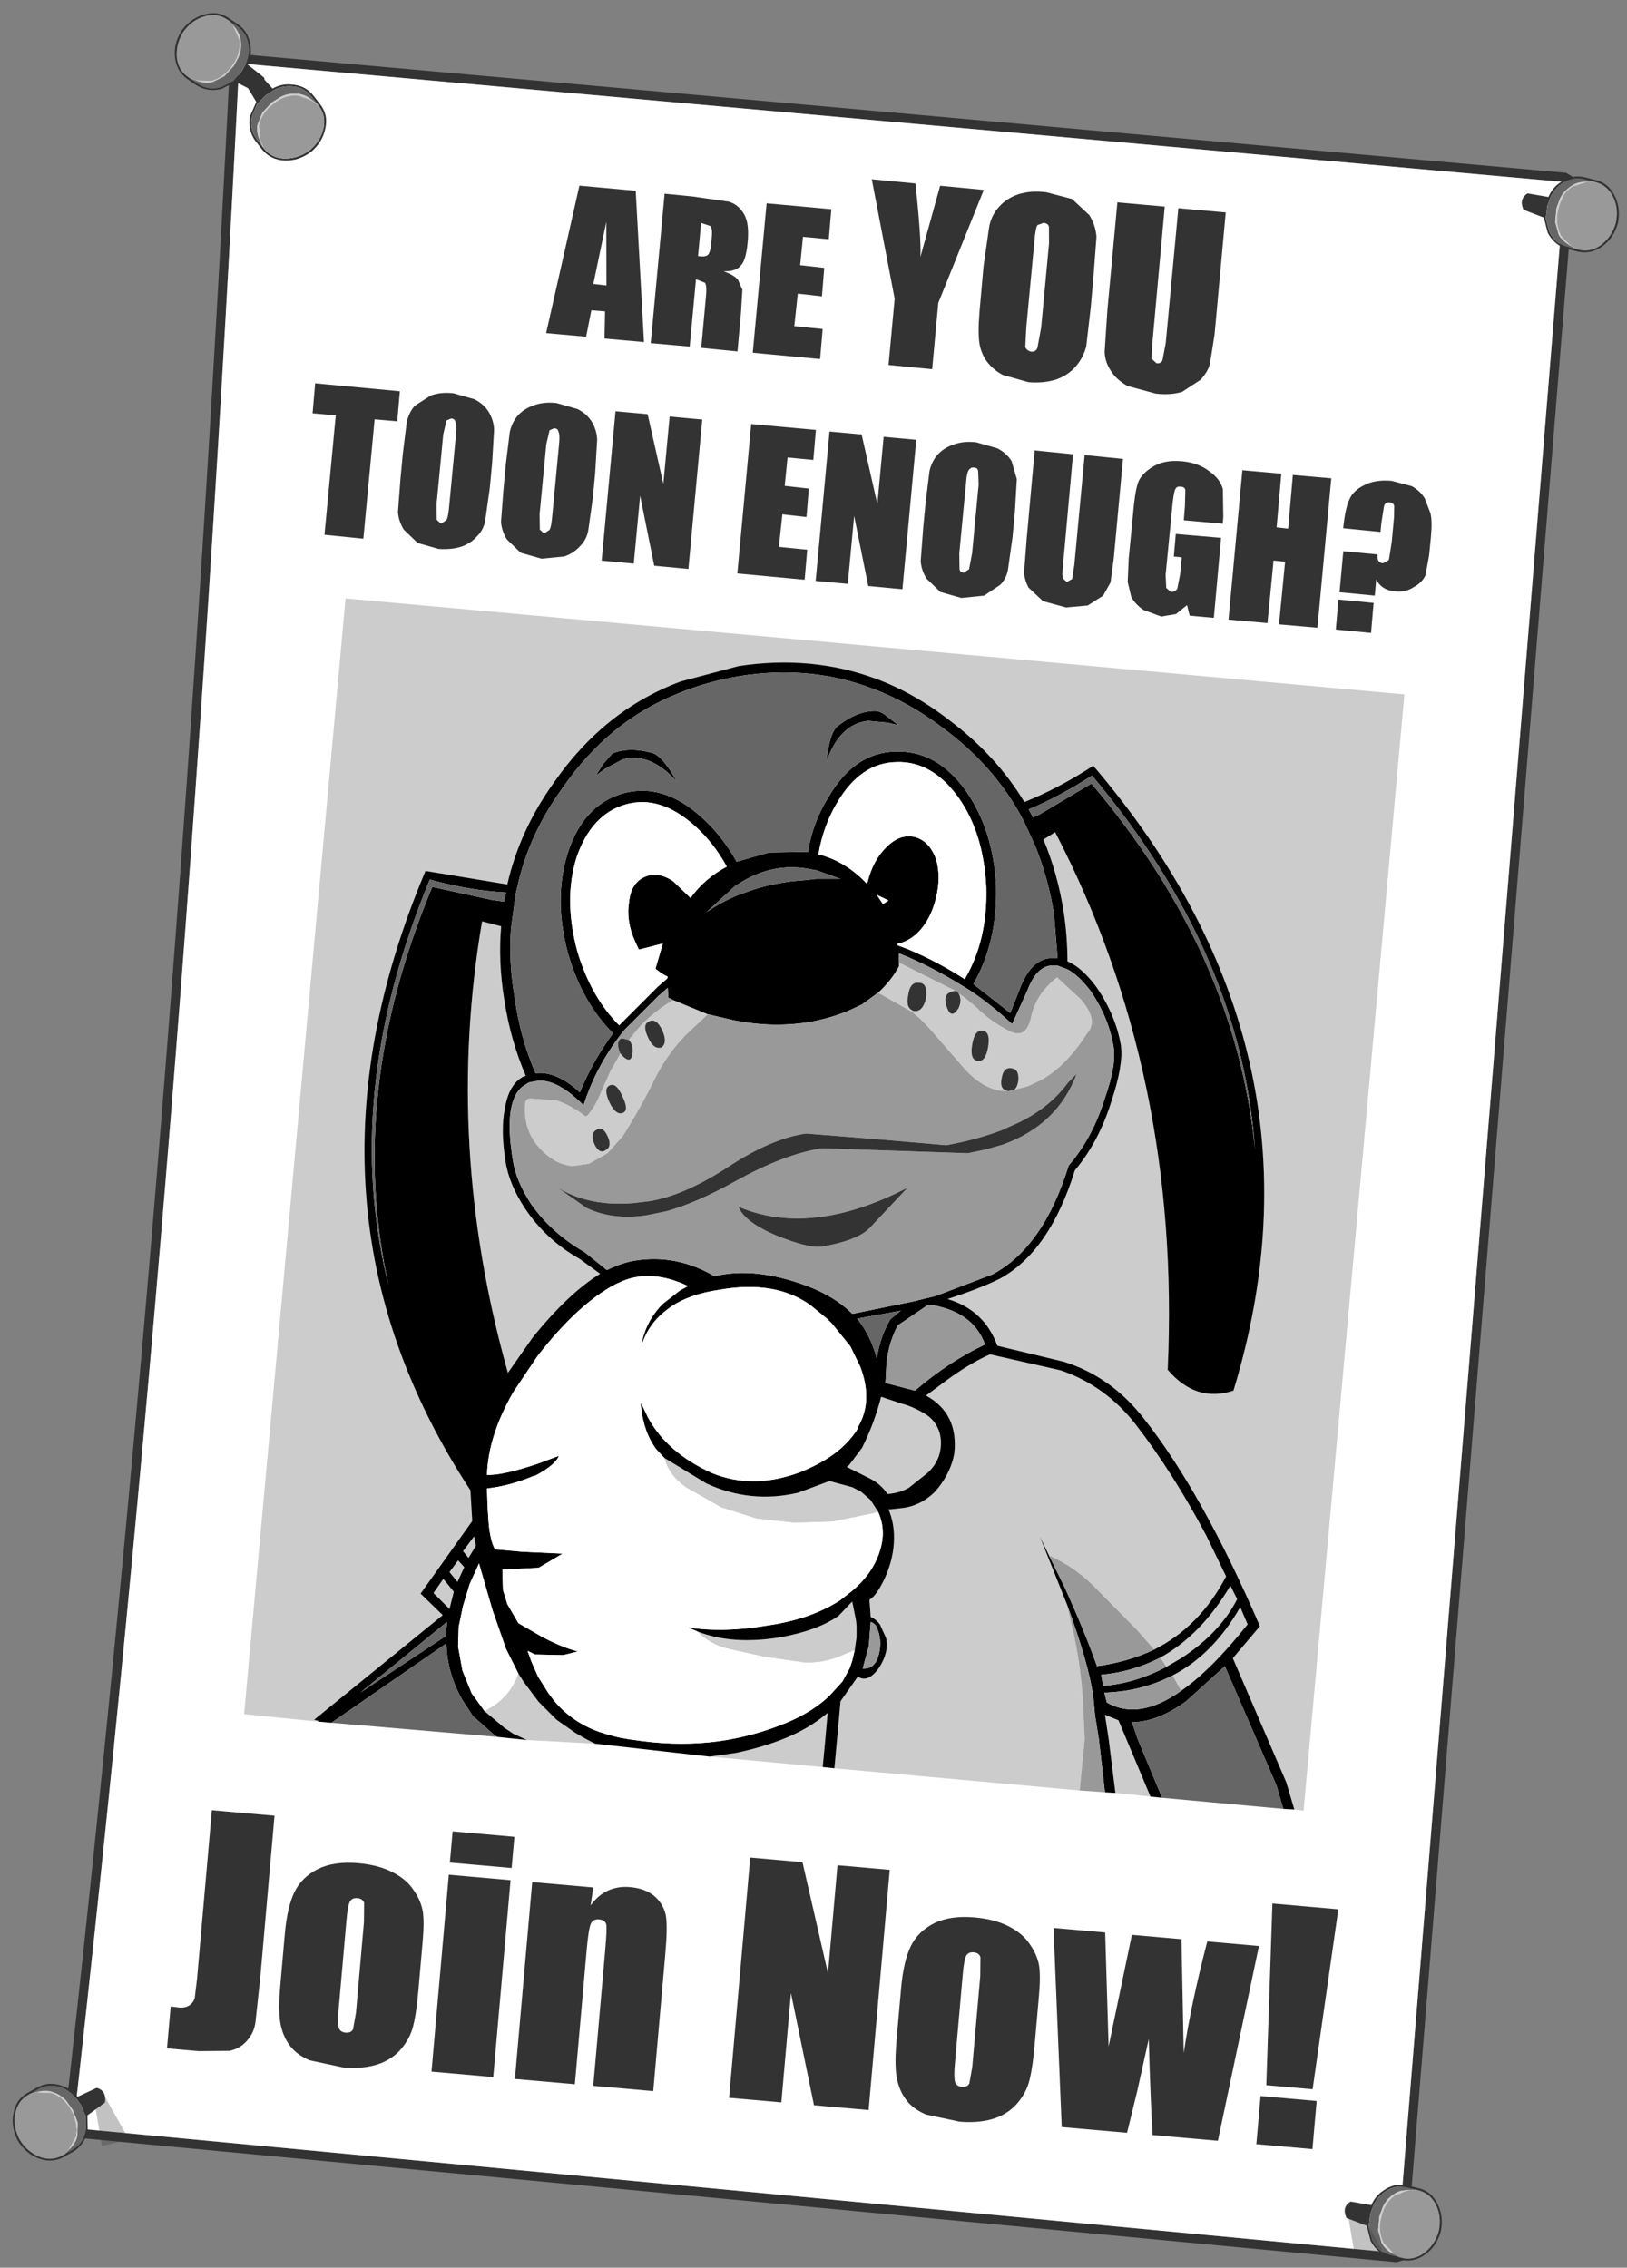<?xml version="1.0" encoding="UTF-8" standalone="no"?>
<svg xmlns:xlink="http://www.w3.org/1999/xlink" height="184.35px" width="132.3px" xmlns="http://www.w3.org/2000/svg">
  <rect width="100%" height="100%" fill="#808080" stroke="none"/>
  <g transform="matrix(1.0, 0.0, 0.0, 1.0, 111.25, 96.15)">
    <use height="179.5" transform="matrix(1.0, 0.0, 0.0, 1.0, -106.05, -91.75)" width="122.8" xlink:href="#sprite0"/>
    <use height="23.3" transform="matrix(0.853, 0.075, -0.075, 0.853, -95.953, 50.791)" width="128.35" xlink:href="#sprite1"/>
    <use height="43.45" transform="matrix(0.847, 0.133, -0.133, 0.847, -81.711, -89.892)" width="106.95" xlink:href="#sprite2"/>
    <use height="98.55" transform="matrix(1.0, 0.0, 0.0, 1.0, -91.4, -47.5)" width="94.35" xlink:href="#shape2"/>
    <use height="7.0" transform="matrix(0.831, 0.208, -0.208, 0.831, 13.262, -82.826)" width="9.35" xlink:href="#sprite3"/>
    <use height="7.0" transform="matrix(0.526, 0.674, -0.674, 0.526, -88.537, -91.927)" width="9.35" xlink:href="#sprite3"/>
    <use height="7.0" transform="matrix(-0.709, -0.48, -0.48, 0.709, -88.175, -91.651)" width="9.35" xlink:href="#sprite3"/>
    <use height="4.95" transform="matrix(0.649, -0.557, 0.557, 0.649, -105.047, 75.878)" width="3.3" xlink:href="#sprite4"/>
    <use height="7.0" transform="matrix(-0.746, 0.418, 0.418, 0.746, -104.296, 71.345)" width="9.35" xlink:href="#sprite3"/>
    <use height="7.0" transform="matrix(0.831, 0.208, -0.208, 0.831, -1.138, 80.424)" width="9.35" xlink:href="#sprite3"/>
    <use height="4.95" transform="matrix(0.649, -0.557, 0.557, 0.649, -3.147, 84.878)" width="3.3" xlink:href="#sprite4"/>
  </g>
  <defs>
    <g id="sprite0" transform="matrix(1.0, 0.0, 0.0, 1.0, 61.4, 89.75)">
      <use height="179.5" transform="matrix(1.0, 0.0, 0.0, 1.0, -61.4, -89.75)" width="122.8" xlink:href="#shape0"/>
    </g>
    <g id="shape0" transform="matrix(1.0, 0.0, 0.0, 1.0, 61.4, 89.75)">
      <path d="M61.25 -79.8 L61.4 -79.3 47.75 89.05 47.5 89.6 46.95 89.75 -60.7 79.6 -61.05 79.45 -61.3 79.15 -61.4 78.8 Q-52.25 -2.0 -47.9 -89.0 L-47.75 -89.4 -47.45 -89.65 -47.05 -89.75 60.75 -80.1 61.25 -79.8 M60.65 -79.35 L-47.15 -89.0 Q-51.5 -1.95 -60.65 78.85 L47.0 89.0 60.65 -79.35" fill="#333333" fill-rule="evenodd" stroke="none"/>
      <path d="M60.65 -79.35 L47.0 89.0 -60.65 78.85 Q-51.5 -1.95 -47.15 -89.0 L60.65 -79.35" fill="#ffffff" fill-rule="evenodd" stroke="none"/>
    </g>
    <g id="sprite1" transform="matrix(1.0, 0.0, 0.0, 1.0, 55.45, 6.9)">
      <use height="23.3" transform="matrix(1.0, 0.0, 0.0, 1.0, -55.45, -6.9)" width="128.35" xlink:href="#text0"/>
    </g>
    <g id="text0" transform="matrix(1.0, 0.0, 0.0, 1.0, -0.25, -6.3)">
      <g transform="matrix(1.0, 0.0, 0.0, 1.0, 0.0, 0.0)">
        <use fill="#333333" height="23.3" transform="matrix(0.566, 0.0, 0.0, 0.566, 0.0, 29.25)" width="128.35" xlink:href="#font_Impact_J0"/>
        <use fill="#333333" height="23.3" transform="matrix(0.566, 0.0, 0.0, 0.566, 9.6, 29.25)" width="128.35" xlink:href="#font_Impact_o0"/>
        <use fill="#333333" height="23.3" transform="matrix(0.566, 0.0, 0.0, 0.566, 24.45, 29.25)" width="128.35" xlink:href="#font_Impact_i0"/>
        <use fill="#333333" height="23.3" transform="matrix(0.566, 0.0, 0.0, 0.566, 32.4, 29.25)" width="128.35" xlink:href="#font_Impact_n0"/>
        <use fill="#333333" height="23.3" transform="matrix(0.566, 0.0, 0.0, 0.566, 52.65, 29.25)" width="128.35" xlink:href="#font_Impact_N0"/>
        <use fill="#333333" height="23.3" transform="matrix(0.566, 0.0, 0.0, 0.566, 68.35, 29.25)" width="128.35" xlink:href="#font_Impact_o0"/>
        <use fill="#333333" height="23.3" transform="matrix(0.566, 0.0, 0.0, 0.566, 83.2, 29.25)" width="128.35" xlink:href="#font_Impact_w0"/>
        <use fill="#333333" height="23.3" transform="matrix(0.566, 0.0, 0.0, 0.566, 102.6, 29.25)" width="128.35" xlink:href="#font_Impact__1"/>
      </g>
    </g>
    <g id="font_Impact_J0">
      <path d="M15.0 -40.45 L15.0 -13.4 14.85 -5.6 Q14.75 -3.85 13.7 -2.45 12.7 -1.05 10.95 -0.5 L5.75 0.0 0.45 0.0 0.45 -7.05 1.85 -7.0 Q2.95 -7.0 3.6 -7.55 4.25 -8.1 4.35 -8.9 L4.45 -12.0 4.45 -40.45 15.0 -40.45" fill-rule="evenodd" stroke="none"/>
    </g>
    <g id="font_Impact_o0">
      <path d="M24.2 -26.75 Q24.65 -25.05 24.65 -21.5 L24.65 -13.4 Q24.65 -8.9 24.2 -6.8 23.75 -4.75 22.3 -2.9 20.8 -1.1 18.5 -0.25 16.2 0.6 13.2 0.6 L7.5 -0.1 Q5.2 -0.85 3.9 -2.35 2.6 -3.85 2.05 -5.95 1.5 -8.05 1.5 -12.3 L1.5 -20.8 Q1.5 -25.4 2.5 -28.0 3.5 -30.6 6.1 -32.2 8.7 -33.75 12.75 -33.75 16.15 -33.75 18.6 -32.75 21.05 -31.75 22.35 -30.1 23.7 -28.5 24.2 -26.75 M11.9 -27.2 Q11.6 -26.55 11.6 -24.0 L11.6 -9.05 Q11.6 -6.7 11.9 -5.95 12.2 -5.25 13.1 -5.25 14.0 -5.25 14.3 -5.9 L14.55 -8.7 14.55 -24.0 14.3 -27.2 Q14.0 -27.9 13.1 -27.9 12.2 -27.9 11.9 -27.2" fill-rule="evenodd" stroke="none"/>
    </g>
    <g id="font_Impact_i0">
      <path d="M12.2 -33.15 L12.2 0.0 1.8 0.0 1.8 -33.15 12.2 -33.15 M12.2 -40.45 L12.2 -35.2 1.8 -35.2 1.8 -40.45 12.2 -40.45" fill-rule="evenodd" stroke="none"/>
    </g>
    <g id="font_Impact_n0">
      <path d="M24.65 -29.45 Q25.1 -27.6 25.1 -23.25 L25.1 0.0 15.0 0.0 15.0 -22.95 Q15.0 -26.4 14.8 -27.15 14.55 -27.9 13.55 -27.9 12.45 -27.9 12.2 -27.0 11.9 -26.15 11.9 -22.4 L11.9 0.0 1.8 0.0 1.8 -33.15 12.1 -33.15 11.9 -30.1 Q13.0 -31.95 14.6 -32.85 16.2 -33.75 18.25 -33.75 20.85 -33.75 22.5 -32.55 24.15 -31.3 24.65 -29.45" fill-rule="evenodd" stroke="none"/>
    </g>
    <g id="font_Impact_N0">
      <path d="M25.6 -40.45 L25.6 0.0 16.4 0.0 10.9 -18.4 10.9 0.0 2.1 0.0 2.1 -40.45 10.9 -40.45 16.8 -22.25 16.8 -40.45 25.6 -40.45" fill-rule="evenodd" stroke="none"/>
    </g>
    <g id="font_Impact_w0">
      <path d="M34.45 -33.15 L30.45 0.0 19.45 0.0 Q18.55 -6.05 17.4 -16.0 L16.25 -7.2 15.15 0.0 4.15 0.0 -0.15 -33.15 8.55 -33.15 10.8 -14.15 13.05 -33.15 21.4 -33.15 23.45 -14.15 Q23.95 -22.5 25.75 -33.15 L34.45 -33.15" fill-rule="evenodd" stroke="none"/>
    </g>
    <g id="font_Impact__1">
      <path d="M12.1 -8.1 L12.1 0.0 2.65 0.0 2.65 -8.1 12.1 -8.1 M12.9 -40.45 L11.25 -10.0 3.45 -10.0 1.8 -40.45 12.9 -40.45" fill-rule="evenodd" stroke="none"/>
    </g>
    <g id="sprite2" transform="matrix(1.0, 0.0, 0.0, 1.0, 53.45, 21.7)">
      <use height="43.45" transform="matrix(1.0, 0.0, 0.0, 1.0, -53.45, -21.7)" width="106.95" xlink:href="#shape1"/>
    </g>
    <g id="shape1" transform="matrix(1.0, 0.0, 0.0, 1.0, 53.45, 21.7)">
      <path d="M14.75 -20.7 L16.6 -19.45 Q17.35 -18.6 17.6 -17.5 L17.9 -13.75 18.1 -10.8 18.25 -7.1 Q18.15 -6.0 17.55 -5.05 16.95 -4.1 15.9 -3.55 14.8 -3.0 13.35 -2.9 L10.85 -3.2 Q9.7 -3.6 8.95 -4.45 8.25 -5.3 8.05 -6.4 7.8 -7.45 7.65 -10.15 L7.45 -13.1 7.4 -16.8 Q7.4 -17.9 8.0 -18.85 8.6 -19.8 9.65 -20.35 10.75 -20.9 12.25 -20.95 L14.75 -20.7 M11.85 -16.15 L12.35 -8.05 12.55 -6.15 Q12.75 -5.8 13.2 -5.8 13.65 -5.85 13.7 -6.3 L13.75 -8.2 13.25 -16.2 13.0 -17.75 Q12.9 -18.05 12.45 -18.05 L11.9 -17.75 Q11.75 -17.5 11.85 -16.15 M6.35 -20.25 L3.75 -9.0 4.15 -2.7 0.0 -2.45 -0.4 -8.75 -4.3 -19.6 -0.15 -19.85 Q1.2 -14.85 1.4 -13.05 L2.2 -20.0 6.35 -20.25 M19.7 -10.8 L19.05 -21.05 23.55 -21.35 24.4 -8.35 24.55 -6.9 25.1 -6.55 Q25.55 -6.6 25.6 -6.95 L25.65 -8.6 24.85 -21.4 29.35 -21.7 30.1 -10.1 30.1 -7.35 Q30.05 -6.55 29.45 -5.65 L27.9 -4.25 Q26.85 -3.75 25.45 -3.7 L22.7 -4.0 Q21.5 -4.45 20.85 -5.25 20.2 -6.0 20.05 -6.9 L19.7 -10.8 M53.35 5.7 L53.45 7.45 53.4 9.35 Q53.2 10.1 52.45 10.65 51.8 11.25 50.8 11.3 49.5 11.4 48.85 10.45 L48.95 12.0 45.6 12.2 45.35 8.3 48.6 8.1 Q48.65 8.9 49.25 8.85 L49.75 8.45 49.75 6.7 49.6 4.35 49.45 3.3 Q49.3 3.0 48.95 3.05 48.55 3.05 48.5 3.5 L48.5 5.1 48.55 5.95 45.0 6.15 Q44.9 4.25 45.15 3.4 45.35 2.5 46.35 1.8 47.3 1.1 48.85 1.0 L50.8 1.2 Q51.65 1.5 52.2 2.15 L52.95 3.45 Q53.25 4.15 53.35 5.7 M45.8 15.75 L45.6 12.9 48.95 12.7 49.15 15.55 45.8 15.75 M44.05 15.85 L40.4 16.1 40.05 10.15 38.95 10.2 39.3 16.15 35.6 16.4 34.7 2.2 38.4 1.95 38.75 7.05 39.85 7.0 39.5 1.9 43.15 1.65 44.05 15.85 M33.6 6.85 L33.65 7.5 29.95 7.75 29.85 6.45 29.65 4.9 Q29.55 4.6 29.15 4.65 28.8 4.65 28.7 4.95 28.6 5.25 28.65 6.35 L29.05 13.15 29.3 14.35 29.8 14.65 Q30.2 14.6 30.35 14.25 L30.4 12.9 30.3 11.25 29.55 11.3 29.4 9.15 33.7 8.85 34.2 16.45 31.9 16.6 31.5 15.65 30.6 16.65 29.25 17.1 27.5 16.75 Q26.65 16.35 26.15 15.7 L25.6 14.35 25.35 12.15 25.1 7.9 Q24.95 5.9 25.1 4.95 25.25 4.05 26.25 3.2 27.25 2.35 28.9 2.25 30.5 2.15 31.65 2.8 32.75 3.35 33.15 4.25 L33.6 6.85 M22.2 17.15 L20.2 17.65 17.95 17.4 16.4 16.35 Q15.9 15.7 15.75 14.95 L15.5 11.8 14.95 3.4 18.6 3.2 19.3 13.85 Q19.35 14.8 19.5 15.0 L19.9 15.25 20.35 14.9 20.35 13.55 19.7 3.1 23.35 2.9 23.95 12.4 24.0 14.65 23.5 16.0 22.2 17.15 M14.15 11.85 L14.2 14.9 Q14.2 15.8 13.7 16.5 L12.35 17.75 10.25 18.3 8.2 18.05 6.7 17.0 Q6.1 16.3 5.9 15.45 L5.65 12.35 5.5 9.95 5.4 6.9 Q5.45 6.0 5.9 5.25 6.4 4.5 7.25 4.05 8.15 3.55 9.35 3.5 L11.4 3.75 Q12.35 4.05 12.95 4.75 L13.7 6.35 14.0 9.45 14.15 11.85 M9.1 6.15 Q8.9 6.4 9.0 7.5 L9.4 14.15 9.65 15.6 Q9.7 15.9 10.1 15.9 L10.55 15.5 10.6 13.95 10.2 7.4 9.95 6.15 Q9.85 5.85 9.5 5.9 9.25 5.9 9.1 6.15 M3.7 4.15 L4.6 18.35 1.35 18.55 -1.0 12.2 -0.6 18.65 -3.65 18.85 -4.55 4.65 -1.5 4.45 1.0 10.75 0.6 4.35 3.7 4.15 M-20.9 -15.35 L-17.35 -15.4 Q-16.4 -15.25 -15.75 -14.45 -15.1 -13.65 -15.0 -11.8 -14.9 -10.15 -15.3 -9.6 -15.65 -8.95 -16.85 -8.8 -15.75 -8.6 -15.35 -8.2 L-14.8 -7.35 -14.6 -5.25 -14.35 -1.5 -17.8 -1.3 -18.1 -6.0 Q-18.15 -7.15 -18.4 -7.45 L-19.3 -7.65 -18.9 -1.25 -22.6 -1.0 -23.5 -15.2 -20.9 -15.35 M-28.65 -3.2 L-28.75 -0.65 -32.55 -0.4 -31.6 -14.7 -26.25 -15.05 -23.25 -1.0 -27.0 -0.75 -27.35 -3.3 -28.65 -3.2 M-28.55 -11.7 L-28.85 -5.7 -27.6 -5.75 -28.55 -11.7 M-7.45 -13.35 L-9.9 -13.2 -9.75 -10.5 -7.45 -10.6 -7.25 -7.9 -9.55 -7.8 -9.4 -4.7 -6.7 -4.85 -6.5 -2.0 -12.9 -1.6 -13.8 -15.8 -7.65 -16.2 -7.45 -13.35 M-19.65 -13.0 L-19.45 -9.85 Q-18.85 -9.85 -18.6 -10.05 -18.35 -10.25 -18.4 -11.2 L-18.45 -11.95 Q-18.5 -12.65 -18.75 -12.85 L-19.65 -13.0 M-5.65 10.3 L-5.45 13.0 -7.75 13.1 -7.6 16.2 -4.9 16.05 -4.7 18.9 -11.1 19.3 -12.0 5.1 -5.85 4.7 -5.65 7.55 -8.1 7.7 -7.95 10.4 -5.65 10.3 M-16.65 5.4 L-15.75 19.6 -19.0 19.8 -21.35 13.45 -20.95 19.9 -24.0 20.1 -24.9 5.9 -21.85 5.7 -19.35 12.0 -19.75 5.6 -16.65 5.4 M-25.9 11.95 L-25.75 14.35 -25.7 17.4 Q-25.7 18.3 -26.2 19.0 -26.7 19.8 -27.55 20.25 L-29.65 20.8 -31.7 20.55 -33.2 19.5 Q-33.8 18.8 -34.0 17.95 L-34.25 14.85 -34.4 12.45 -34.5 9.4 Q-34.45 8.5 -34.0 7.75 -33.5 7.0 -32.65 6.55 -31.75 6.05 -30.55 6.0 L-28.5 6.25 Q-27.55 6.55 -26.95 7.25 -26.35 8.0 -26.2 8.85 L-25.9 11.95 M-29.95 8.65 Q-30.05 8.35 -30.4 8.4 L-30.8 8.65 -30.9 10.0 -30.5 16.65 -30.25 18.1 -29.8 18.4 -29.35 18.0 Q-29.2 17.7 -29.3 16.45 L-29.7 9.9 Q-29.75 8.9 -29.95 8.65 M-40.2 9.0 L-40.6 9.25 -40.7 10.6 -40.3 17.25 -40.05 18.7 -39.6 19.0 -39.15 18.6 Q-39.0 18.3 -39.1 17.05 L-39.5 10.5 Q-39.55 9.5 -39.75 9.25 -39.85 8.95 -40.2 9.0 M-36.75 7.85 Q-36.15 8.6 -36.0 9.45 L-35.7 12.55 -35.55 14.95 -35.5 18.0 Q-35.5 18.9 -36.0 19.6 -36.5 20.4 -37.35 20.85 -38.25 21.3 -39.45 21.4 L-41.5 21.15 -43.0 20.1 Q-43.6 19.4 -43.8 18.55 L-44.05 15.45 -44.2 13.05 -44.3 10.0 Q-44.25 9.1 -43.8 8.35 L-42.45 7.15 Q-41.55 6.65 -40.35 6.6 L-38.3 6.85 Q-37.35 7.15 -36.75 7.85 M-47.35 10.2 L-46.65 21.55 -50.35 21.75 -51.05 10.4 -53.25 10.55 -53.45 7.7 -45.4 7.2 -45.2 10.05 -47.35 10.2" fill="#333333" fill-rule="evenodd" stroke="none"/>
    </g>
    <g id="shape2" transform="matrix(1.0, 0.0, 0.0, 1.0, 91.4, 47.5)">
      <path d="M-6.0 50.95 L-6.65 48.75 -11.0 38.65 -8.8 36.05 Q-13.5 25.15 -18.25 19.15 -20.9 15.75 -24.75 14.55 L-30.15 13.25 Q-31.2 10.35 -34.2 9.45 -31.55 8.6 -29.95 7.8 -25.9 5.6 -23.85 -1.0 -21.85 -3.4 -20.85 -6.7 -19.9 -9.55 -20.1 -11.15 -20.5 -13.55 -22.05 -15.85 -23.25 -17.5 -24.45 -18.0 -24.45 -20.0 -24.75 -22.0 -25.25 -25.15 -26.4 -27.9 L-25.45 -28.5 Q-15.2 -8.75 -16.3 15.2 -14.0 17.9 -10.95 16.9 -2.55 -10.7 -22.35 -33.9 -25.2 -32.05 -27.95 -30.95 -30.25 -34.75 -34.05 -37.6 -36.95 -39.85 -40.1 -41.0 -45.3 -42.9 -51.2 -42.0 L-55.9 -40.75 Q-62.1 -38.45 -66.2 -32.55 -69.0 -28.65 -70.0 -24.25 L-76.65 -25.35 Q-88.15 1.9 -73.0 25.0 L-72.85 27.5 -77.05 33.4 -75.25 35.15 -85.7 43.65 -85.35 43.75 -85.4 43.8 -91.4 43.2 -83.15 -47.5 2.95 -39.7 -5.25 51.05 -6.0 50.95 M-68.4 45.3 L-69.5 44.8 -70.25 44.3 -71.85 42.95 -71.1 42.5 Q-69.7 41.55 -69.1 39.9 L-68.65 40.6 -67.45 42.2 -66.0 43.65 -64.5 44.7 Q-63.85 45.1 -63.15 45.45 L-62.85 45.6 -68.4 45.3 M-53.55 46.65 L-51.4 46.35 Q-49.5 45.95 -47.9 45.35 -45.6 44.5 -43.95 43.1 L-44.15 45.35 -44.35 47.5 -53.55 46.65 M-43.4 47.6 L-42.9 42.15 -41.5 40.15 Q-40.65 40.7 -39.75 39.4 -38.95 38.15 -39.2 37.0 L-39.7 35.9 Q-40.05 35.45 -40.45 35.3 L-40.55 33.9 Q-40.0 33.6 -39.35 32.25 -38.55 30.55 -38.55 28.85 -38.55 27.6 -39.0 26.55 L-38.85 26.55 -37.95 26.45 Q-36.45 26.3 -35.25 25.15 L-34.95 24.8 Q-33.9 23.45 -33.65 22.0 -33.3 18.75 -35.95 17.3 L-34.6 16.3 Q-32.55 14.75 -30.75 13.95 L-25.0 15.25 Q-21.35 16.5 -18.9 19.65 -15.85 23.6 -13.15 28.7 L-11.55 32.0 Q-13.7 36.1 -17.4 37.95 L-18.8 36.35 -22.3 32.8 Q-23.9 31.2 -25.95 30.3 L-26.7 28.75 -24.5 34.25 -24.15 35.75 Q-23.4 38.85 -23.2 42.0 L-23.05 45.25 -23.45 49.3 -23.5 49.4 -43.4 47.6 M-20.55 49.6 L-21.1 45.2 -21.4 43.25 -20.3 43.7 -17.7 49.9 -20.55 49.6 M-53.7 -13.7 L-55.5 -12.0 Q-57.0 -10.45 -57.95 -8.55 -59.15 -6.1 -60.6 -3.8 L-61.85 -2.4 -63.35 -1.55 -64.7 -1.35 Q-65.6 -1.45 -66.3 -1.9 -68.75 -3.55 -68.55 -6.35 -68.55 -6.8 -68.15 -6.85 L-66.0 -6.7 Q-65.0 -6.35 -64.05 -5.7 L-63.8 -5.5 -63.65 -5.4 -63.5 -5.45 Q-62.85 -6.2 -62.45 -7.2 L-61.6 -9.1 -60.8 -10.5 Q-59.85 -9.4 -59.8 -10.75 -59.8 -11.25 -60.1 -11.6 L-59.95 -11.85 -59.9 -11.85 Q-58.65 -13.6 -56.5 -14.85 L-53.7 -13.7 M-38.15 -17.9 L-33.55 -15.6 Q-34.7 -15.5 -34.25 -14.25 -33.9 -13.25 -33.3 -14.2 -33.0 -14.85 -33.3 -15.4 L-32.8 -15.05 -31.95 -14.35 Q-30.7 -13.1 -29.2 -12.35 -27.8 -11.6 -27.4 -13.5 -27.0 -15.35 -25.3 -16.7 L-23.35 -14.9 Q-21.9 -13.2 -22.85 -12.15 -24.5 -9.55 -26.5 -8.4 L-27.65 -7.85 -28.8 -7.55 Q-28.55 -7.7 -28.45 -8.25 -28.35 -9.2 -28.95 -9.3 -29.65 -9.45 -29.8 -8.5 -30.0 -7.6 -29.3 -7.45 -31.3 -7.4 -33.15 -9.65 L-35.85 -12.75 -36.45 -13.35 -37.1 -13.9 -39.85 -15.45 Q-38.8 -16.4 -38.15 -17.6 L-38.15 -17.9 M-57.4 -12.4 Q-57.9 -13.45 -58.5 -13.1 -59.05 -12.85 -58.55 -11.8 -58.1 -10.8 -57.45 -11.0 -56.95 -11.4 -57.4 -12.4 M-70.5 -20.85 Q-70.75 -18.0 -70.25 -14.9 -69.75 -11.6 -68.5 -8.7 L-68.75 -8.6 Q-69.9 -7.95 -70.2 -6.0 -70.55 -4.35 -70.15 -1.75 -69.85 0.15 -68.55 2.1 -66.85 4.65 -64.1 6.2 L-62.45 7.4 Q-65.05 9.0 -67.95 12.6 L-69.95 15.45 Q-75.15 -3.05 -72.05 -21.25 L-70.5 -20.85 M-61.7 -6.55 Q-61.15 -5.4 -60.55 -5.7 -60.1 -5.95 -60.65 -7.05 -61.15 -8.2 -61.7 -7.9 -62.2 -7.65 -61.7 -6.55 M-62.9 -3.1 Q-62.5 -2.3 -62.0 -2.65 -61.45 -2.95 -61.85 -3.8 -62.25 -4.65 -62.75 -4.3 -63.3 -4.0 -62.9 -3.1 M-57.25 22.35 L-53.8 24.45 Q-50.2 26.1 -46.35 25.2 L-43.8 24.25 -41.95 24.75 -41.25 25.1 -40.45 25.8 -39.85 26.75 -40.35 26.9 -43.55 27.55 -46.65 27.65 -49.75 27.3 -52.6 26.4 -55.5 24.75 Q-56.85 23.8 -57.25 22.35 M-54.6 36.45 Q-51.75 37.6 -47.8 36.95 -44.75 36.4 -43.05 35.2 L-42.15 34.25 -41.95 34.05 -41.65 35.55 -41.6 36.0 -41.6 36.5 -41.6 36.95 -41.75 38.0 -42.6 38.35 Q-44.2 39.1 -45.9 39.0 L-49.05 38.55 -52.0 37.9 Q-53.5 37.55 -54.6 36.45 M-39.6 17.4 L-37.95 17.95 Q-37.0 18.2 -36.1 18.75 -35.2 19.25 -34.85 20.3 -34.6 21.25 -34.9 22.2 -35.2 23.05 -35.9 23.65 L-37.35 24.8 Q-38.15 25.25 -39.1 25.3 L-39.15 25.2 Q-39.7 24.45 -40.5 24.05 L-42.4 23.1 -42.2 22.95 -41.15 21.55 Q-40.15 19.55 -39.6 17.4 M-37.4 -15.25 Q-37.65 -14.15 -36.9 -13.95 -36.2 -13.9 -35.95 -15.0 -35.8 -16.2 -36.45 -16.25 -37.25 -16.4 -37.4 -15.25 M-32.2 -11.2 Q-32.4 -10.0 -31.75 -9.9 -31.1 -9.8 -30.9 -11.05 -30.7 -12.25 -31.3 -12.35 -32.0 -12.5 -32.2 -11.2 M-16.9 38.6 Q-13.55 36.75 -11.2 32.75 L-10.65 33.85 Q-12.05 36.6 -15.2 38.65 L-16.4 39.35 -16.9 38.6 M-15.9 40.05 Q-12.6 38.35 -10.4 34.5 L-9.8 35.9 Q-12.75 39.6 -15.2 41.3 L-15.9 40.05 M-74.7 34.65 L-76.0 33.35 -75.2 32.2 -74.35 33.25 -74.7 34.65 M-72.7 28.75 L-72.55 29.5 -73.15 30.5 -73.6 29.95 -72.7 28.75 M-74.0 30.7 L-73.5 31.25 -74.05 32.45 -74.7 31.65 -74.0 30.7" fill="#cccccc" fill-rule="evenodd" stroke="none"/>
      <path d="M-85.4 43.8 L-85.35 43.75 -85.7 43.65 -75.25 35.15 -77.05 33.4 -72.85 27.5 -73.0 25.0 Q-88.15 1.9 -76.65 -25.35 L-70.0 -24.25 Q-69.0 -28.65 -66.2 -32.55 -62.1 -38.45 -55.9 -40.75 L-51.2 -42.0 Q-45.3 -42.9 -40.1 -41.0 -36.95 -39.85 -34.05 -37.6 -30.25 -34.75 -27.95 -30.95 -25.2 -32.05 -22.35 -33.9 -2.55 -10.7 -10.95 16.9 -14.0 17.9 -16.3 15.2 -15.2 -8.75 -25.45 -28.5 L-26.4 -27.9 Q-25.25 -25.15 -24.75 -22.0 -24.45 -20.0 -24.45 -18.0 -23.25 -17.5 -22.05 -15.85 -20.5 -13.55 -20.1 -11.15 -19.9 -9.55 -20.85 -6.7 -21.85 -3.4 -23.85 -1.0 -25.9 5.6 -29.95 7.8 -31.55 8.6 -34.2 9.45 -31.2 10.35 -30.15 13.25 L-24.75 14.55 Q-20.9 15.75 -18.25 19.15 -13.5 25.15 -8.8 36.05 L-11.0 38.65 -6.65 48.75 -6.0 50.95 -6.9 50.9 -7.45 49.0 -11.65 39.3 -14.8 42.15 Q-17.15 43.85 -19.2 43.85 L-18.75 45.2 -16.75 50.0 -17.7 49.9 -20.3 43.7 -21.4 43.25 -21.1 45.2 -20.55 49.6 -21.4 49.55 -21.9 45.2 -22.2 43.35 -22.35 41.8 Q-22.7 39.15 -24.5 34.25 L-26.7 28.75 -25.95 30.3 -24.65 32.95 Q-23.0 36.6 -22.05 39.3 -19.5 38.95 -17.4 37.95 -13.7 36.1 -11.55 32.0 L-13.15 28.7 Q-15.85 23.6 -18.9 19.65 -21.35 16.5 -25.0 15.25 L-30.75 13.95 Q-32.55 14.75 -34.6 16.3 L-35.95 17.3 Q-33.3 18.75 -33.65 22.0 -33.9 23.45 -34.95 24.8 L-35.25 25.15 Q-36.45 26.3 -37.95 26.45 L-38.85 26.55 -39.0 26.55 Q-38.55 27.6 -38.55 28.85 -38.55 30.55 -39.35 32.25 -40.0 33.6 -40.55 33.9 L-40.45 35.3 Q-40.05 35.45 -39.7 35.9 L-39.2 37.0 Q-38.95 38.15 -39.75 39.4 -40.65 40.7 -41.5 40.15 L-42.9 42.15 -43.4 47.6 -44.35 47.5 -44.15 45.35 -43.95 43.1 Q-45.6 44.5 -47.9 45.35 -49.5 45.95 -51.4 46.35 L-53.55 46.65 -62.85 45.6 -63.15 45.45 Q-63.85 45.1 -64.5 44.7 L-66.0 43.65 -67.45 42.2 -68.65 40.6 -69.1 39.9 -70.1 37.9 -71.2 34.75 -72.3 30.95 -73.05 32.6 -73.6 34.4 -73.95 36.1 -74.0 37.7 -73.65 39.65 -72.9 41.5 -71.85 42.95 -70.25 44.3 -69.5 44.8 -68.4 45.3 -70.8 45.05 -71.05 44.9 -72.8 43.35 -73.65 42.05 Q-74.9 39.85 -74.95 37.45 L-84.3 43.9 -85.4 43.8 M-62.05 -33.65 L-62.8 -33.1 -62.2 -34.05 -61.45 -34.9 Q-60.1 -35.45 -58.25 -34.95 -57.4 -34.75 -56.2 -32.6 -58.4 -35.05 -60.65 -34.4 L-62.05 -33.65 M-43.1 -37.15 Q-41.55 -38.35 -40.1 -38.35 -39.6 -38.35 -39.05 -37.85 L-38.2 -37.2 -39.05 -37.4 -40.65 -37.55 Q-43.0 -37.3 -44.05 -34.2 -43.8 -36.65 -43.1 -37.15 M-51.05 -41.2 Q-53.75 -40.75 -56.05 -39.8 -61.75 -37.55 -65.5 -32.1 -68.2 -28.4 -69.15 -24.2 L-69.3 -23.55 -69.4 -22.9 -69.7 -20.65 Q-69.9 -17.95 -69.4 -15.05 -68.95 -11.75 -67.7 -8.9 -66.0 -9.1 -64.1 -7.35 -63.05 -9.9 -61.4 -12.15 -63.9 -14.65 -65.05 -18.6 -66.25 -23.0 -65.1 -26.75 -63.85 -30.7 -60.6 -31.65 -57.35 -32.55 -54.25 -29.75 -52.55 -28.25 -51.35 -26.1 L-48.7 -26.85 -45.55 -26.9 Q-45.15 -29.35 -43.85 -31.4 -41.75 -35.0 -38.4 -35.05 -35.05 -35.15 -32.7 -31.85 -30.45 -28.6 -30.25 -24.05 -30.15 -19.55 -32.1 -16.15 L-29.1 -13.8 -28.25 -15.95 Q-27.4 -18.05 -25.95 -18.25 L-25.25 -18.25 -25.55 -21.9 Q-26.05 -24.9 -27.1 -27.45 L-28.0 -29.4 -28.35 -30.05 -28.7 -30.65 Q-30.9 -34.25 -34.55 -36.95 -37.3 -39.05 -40.25 -40.15 -45.3 -42.1 -51.05 -41.2 M-38.35 -34.2 Q-41.25 -34.15 -43.15 -30.95 -44.3 -29.05 -44.7 -26.7 -42.5 -26.15 -40.75 -24.3 L-40.7 -24.45 Q-40.25 -26.25 -39.15 -27.3 -38.05 -28.4 -36.85 -28.1 -35.7 -27.8 -35.15 -26.35 -34.7 -24.9 -35.15 -23.1 -35.6 -21.3 -36.7 -20.25 -37.5 -19.55 -38.25 -19.45 L-38.25 -19.3 -37.45 -19.0 Q-35.05 -18.0 -32.8 -16.55 -30.95 -19.7 -31.05 -23.95 -31.25 -28.4 -33.3 -31.3 -35.45 -34.3 -38.35 -34.2 M-44.9 -24.7 L-42.9 -24.7 -44.85 -25.4 -45.7 -25.55 Q-48.3 -25.95 -50.7 -24.6 L-51.45 -24.15 -53.8 -22.0 Q-52.55 -22.85 -51.2 -23.4 L-50.35 -23.7 Q-48.25 -24.45 -45.75 -24.6 L-44.9 -24.7 M-39.95 -23.4 L-39.45 -22.65 -39.0 -22.95 -39.95 -23.4 M-54.85 -29.1 Q-57.65 -31.55 -60.4 -30.75 -63.15 -29.95 -64.35 -26.5 -65.45 -23.05 -64.3 -18.8 -63.2 -15.1 -60.9 -12.8 L-57.75 -15.95 -57.0 -16.6 -56.95 -16.75 -57.25 -16.9 -57.5 -17.05 -57.95 -17.4 -57.35 -19.45 -59.3 -18.95 -59.6 -19.6 Q-60.35 -21.25 -60.1 -22.8 -59.95 -24.35 -58.85 -24.85 -57.75 -25.35 -56.5 -24.5 L-55.1 -23.15 Q-53.95 -24.75 -52.15 -25.7 -53.25 -27.7 -54.85 -29.1 M-39.85 -15.45 L-41.15 -14.5 -42.0 -14.1 Q-43.55 -13.4 -45.5 -13.05 -48.1 -12.65 -50.65 -13.05 L-51.55 -13.2 -53.7 -13.7 -56.5 -14.85 -56.9 -15.05 -56.95 -15.85 -57.75 -15.15 -60.5 -12.4 -61.0 -11.75 Q-62.85 -9.25 -63.8 -6.3 -65.85 -8.35 -67.4 -8.3 L-67.75 -8.25 -68.25 -8.15 -68.65 -7.9 Q-70.35 -6.75 -69.55 -1.85 -69.3 -0.15 -68.05 1.75 -66.4 4.1 -63.7 5.65 L-61.9 7.1 Q-60.8 6.55 -59.75 6.35 -56.3 5.75 -53.15 7.6 -49.85 6.8 -45.6 8.4 -43.35 9.25 -41.95 10.65 L-41.9 10.65 -37.0 9.65 -35.15 9.2 -30.55 7.45 Q-26.4 5.25 -24.35 -1.4 -22.4 -3.65 -21.4 -6.9 -20.45 -9.6 -20.7 -11.05 -21.05 -13.3 -22.5 -15.5 -23.5 -16.85 -24.45 -17.35 L-25.25 -17.65 -25.85 -17.65 Q-27.0 -17.5 -27.7 -15.65 L-28.95 -12.9 Q-30.6 -14.45 -32.4 -15.65 L-33.05 -16.05 Q-35.15 -17.35 -37.3 -18.3 L-38.15 -18.65 -38.15 -17.9 -38.15 -17.6 Q-38.8 -16.4 -39.85 -15.45 M-70.5 -20.85 L-72.05 -21.25 Q-75.15 -3.05 -69.95 15.45 L-67.95 12.6 Q-65.05 9.0 -62.45 7.4 L-64.1 6.2 Q-66.85 4.65 -68.55 2.1 -69.85 0.15 -70.15 -1.75 -70.55 -4.35 -70.2 -6.0 -69.9 -7.95 -68.75 -8.6 L-68.5 -8.7 Q-69.75 -11.6 -70.25 -14.9 -70.75 -18.0 -70.5 -20.85 M-70.1 -23.6 Q-73.05 -23.75 -76.3 -24.65 -83.55 -7.15 -79.65 8.35 -83.1 -7.25 -76.1 -24.05 L-71.3 -23.0 -70.25 -22.85 -70.1 -23.6 M-57.25 22.35 L-57.9 21.65 Q-59.0 20.15 -59.15 17.85 L-58.55 19.1 Q-57.0 21.95 -53.35 23.6 -50.05 24.95 -46.25 23.55 -42.8 22.2 -41.45 19.9 L-41.45 19.8 Q-40.25 17.7 -41.3 14.95 L-42.1 13.3 -43.6 11.45 -44.0 11.05 -45.35 9.95 Q-48.2 7.9 -52.75 8.7 -55.15 9.05 -56.65 10.05 L-57.05 10.35 Q-58.25 11.25 -58.85 12.6 L-59.1 13.2 Q-58.8 11.45 -57.6 10.1 L-57.3 9.8 -55.95 8.75 -55.3 8.4 Q-58.25 7.0 -60.65 8.0 L-60.75 8.05 -61.2 8.25 Q-64.25 9.85 -67.55 14.1 L-69.5 17.0 Q-71.55 20.55 -71.65 23.75 -70.4 23.8 -67.55 22.85 L-65.8 22.2 Q-66.1 22.95 -67.7 23.8 L-67.9 23.85 Q-69.8 24.65 -71.65 24.85 L-71.6 26.4 -71.55 27.15 Q-71.45 29.0 -71.0 29.8 L-68.75 30.0 -65.5 30.15 -67.45 31.3 -70.4 31.45 -70.35 33.1 -70.0 34.25 -69.1 35.8 -67.2 36.9 Q-65.5 37.8 -64.25 38.1 L-65.45 38.4 -67.75 38.35 -68.35 38.05 -68.1 38.75 -68.05 38.9 -67.5 40.15 -66.65 41.5 -66.2 42.1 Q-64.75 43.85 -62.5 44.65 L-61.7 44.9 -60.9 45.1 -60.05 45.25 -58.95 45.4 Q-55.75 45.8 -52.8 45.4 -49.95 45.0 -47.3 43.9 -45.15 43.0 -43.8 41.7 L-42.75 40.55 -42.15 39.45 -41.95 38.85 -41.75 38.0 -41.6 36.95 -41.6 36.5 -41.6 36.0 -41.65 35.55 -41.95 34.05 -42.15 34.25 -43.05 35.2 Q-44.75 36.4 -47.8 36.95 -51.75 37.6 -54.6 36.45 L-55.3 36.15 Q-52.4 36.6 -48.9 36.0 -45.35 35.5 -42.95 33.95 L-42.05 33.25 -41.7 32.95 Q-40.15 31.55 -39.65 29.75 -39.2 28.15 -39.85 26.75 L-40.45 25.8 -41.25 25.1 -41.95 24.75 -43.8 24.25 -46.35 25.2 Q-50.2 26.1 -53.8 24.45 L-57.25 22.35 M-38.0 10.4 L-41.55 11.05 Q-40.45 12.4 -39.95 14.3 -39.7 12.55 -38.85 11.1 L-38.0 10.4 M-39.6 17.4 Q-40.15 19.55 -41.15 21.55 L-42.2 22.95 -42.4 23.1 -40.5 24.05 Q-39.7 24.45 -39.15 25.2 L-39.1 25.3 Q-38.15 25.25 -37.35 24.8 L-35.9 23.65 Q-35.2 23.05 -34.9 22.2 -34.6 21.25 -34.85 20.3 -35.2 19.25 -36.1 18.75 -37.0 18.2 -37.95 17.95 L-39.6 17.4 M-39.2 15.35 L-39.25 16.3 -39.15 16.3 -36.85 16.9 Q-34.05 14.5 -31.15 13.15 -32.15 10.4 -35.75 9.9 L-38.25 11.6 Q-39.15 13.3 -39.2 15.35 M-27.25 -29.7 L-26.7 -29.95 -22.5 -32.45 Q-10.75 -18.6 -9.2 -2.7 -10.3 -18.65 -22.45 -33.1 -25.1 -31.4 -27.6 -30.35 L-27.25 -29.7 M-16.4 39.35 L-15.2 38.65 Q-12.05 36.6 -10.65 33.85 L-11.2 32.75 Q-13.55 36.75 -16.9 38.6 -19.1 39.75 -21.7 40.0 L-21.55 40.9 Q-18.95 40.7 -16.4 39.35 M-15.2 41.3 Q-12.75 39.6 -9.8 35.9 L-10.4 34.5 Q-12.6 38.35 -15.9 40.05 -18.4 41.35 -21.45 41.45 L-21.25 42.25 Q-18.65 43.75 -15.2 41.3 M-40.45 35.7 L-40.6 37.65 -41.1 39.5 Q-40.25 39.55 -39.9 38.7 -39.4 37.3 -40.0 36.05 -40.15 35.8 -40.45 35.7 M-74.0 30.7 L-74.7 31.65 -74.05 32.45 -73.5 31.25 -74.0 30.7 M-72.7 28.75 L-73.6 29.95 -73.15 30.5 -72.55 29.5 -72.7 28.75 M-74.7 34.65 L-74.35 33.25 -75.2 32.2 -76.0 33.35 -74.7 34.65 M-75.0 36.85 L-74.9 35.7 -81.95 41.45 -75.0 36.85" fill="#000000" fill-rule="evenodd" stroke="none"/>
      <path d="M-84.3 43.9 L-74.95 37.45 Q-74.9 39.85 -73.65 42.05 L-72.8 43.35 -71.05 44.9 -70.8 45.05 -84.3 43.9 M-16.75 50.0 L-18.75 45.2 -19.2 43.85 Q-17.15 43.85 -14.8 42.15 L-11.65 39.3 -7.45 49.0 -6.9 50.9 -16.75 50.0 M-62.05 -33.65 L-60.65 -34.4 Q-58.4 -35.05 -56.2 -32.6 -57.4 -34.75 -58.25 -34.95 -60.1 -35.45 -61.45 -34.9 L-62.2 -34.05 -62.8 -33.1 -62.05 -33.65 M-51.05 -41.2 Q-45.3 -42.1 -40.25 -40.15 -37.3 -39.05 -34.55 -36.95 -30.9 -34.25 -28.7 -30.65 L-28.35 -30.05 -28.0 -29.4 -27.1 -27.45 Q-26.05 -24.9 -25.55 -21.9 L-25.25 -18.25 -25.95 -18.25 Q-27.4 -18.05 -28.25 -15.95 L-29.1 -13.8 -32.1 -16.15 Q-30.15 -19.55 -30.25 -24.05 -30.45 -28.6 -32.7 -31.85 -35.05 -35.15 -38.4 -35.05 -41.75 -35.0 -43.85 -31.4 -45.15 -29.35 -45.55 -26.9 L-48.7 -26.85 -51.35 -26.1 Q-52.55 -28.25 -54.25 -29.75 -57.35 -32.55 -60.6 -31.65 -63.85 -30.7 -65.1 -26.75 -66.25 -23.0 -65.05 -18.6 -63.9 -14.65 -61.4 -12.15 -63.05 -9.9 -64.1 -7.35 -66.0 -9.1 -67.7 -8.9 -68.95 -11.75 -69.4 -15.05 -69.9 -17.95 -69.7 -20.65 L-69.4 -22.9 -69.3 -23.55 -69.15 -24.2 Q-68.2 -28.4 -65.5 -32.1 -61.75 -37.55 -56.05 -39.8 -53.75 -40.75 -51.05 -41.2 M-43.1 -37.15 Q-43.8 -36.65 -44.05 -34.2 -43.0 -37.3 -40.65 -37.55 L-39.05 -37.4 -38.2 -37.2 -39.05 -37.85 Q-39.6 -38.35 -40.1 -38.35 -41.55 -38.35 -43.1 -37.15 M-44.9 -24.7 L-45.75 -24.6 Q-48.25 -24.45 -50.35 -23.7 L-51.2 -23.4 Q-52.55 -22.85 -53.8 -22.0 L-51.45 -24.15 -50.7 -24.6 Q-48.3 -25.95 -45.7 -25.55 L-44.85 -25.4 -42.9 -24.7 -44.9 -24.7 M-70.1 -23.6 L-70.25 -22.85 -71.3 -23.0 -76.1 -24.05 Q-83.1 -7.25 -79.65 8.35 -83.55 -7.15 -76.3 -24.65 -73.05 -23.75 -70.1 -23.6 M-38.0 10.4 L-38.85 11.1 Q-39.7 12.55 -39.95 14.3 -40.45 12.4 -41.55 11.05 L-38.0 10.4 M-27.25 -29.7 L-27.6 -30.35 Q-25.1 -31.4 -22.45 -33.1 -10.3 -18.65 -9.2 -2.7 -10.75 -18.6 -22.5 -32.45 L-26.7 -29.95 -27.25 -29.7 M-75.0 36.85 L-81.95 41.45 -74.9 35.7 -75.0 36.85" fill="#666666" fill-rule="evenodd" stroke="none"/>
      <path d="M-71.85 42.95 L-72.9 41.5 -73.65 39.65 -74.0 37.7 -73.95 36.1 -73.6 34.4 -73.05 32.6 -72.3 30.95 -71.2 34.75 -70.1 37.9 -69.1 39.9 Q-69.7 41.55 -71.1 42.5 L-71.85 42.95 M-38.35 -34.2 Q-35.45 -34.3 -33.3 -31.3 -31.25 -28.4 -31.05 -23.95 -30.95 -19.7 -32.8 -16.55 -35.05 -18.0 -37.45 -19.0 L-38.25 -19.3 -38.25 -19.45 Q-37.5 -19.55 -36.7 -20.25 -35.6 -21.3 -35.15 -23.1 -34.7 -24.9 -35.15 -26.35 -35.7 -27.8 -36.85 -28.1 -38.05 -28.4 -39.15 -27.3 -40.25 -26.25 -40.7 -24.45 L-40.75 -24.3 Q-42.5 -26.15 -44.7 -26.7 -44.3 -29.05 -43.15 -30.95 -41.25 -34.15 -38.35 -34.2 M-54.85 -29.1 Q-53.25 -27.7 -52.15 -25.7 -53.95 -24.75 -55.1 -23.15 L-56.5 -24.5 Q-57.75 -25.35 -58.85 -24.85 -59.95 -24.35 -60.1 -22.8 -60.35 -21.25 -59.6 -19.6 L-59.3 -18.95 -57.35 -19.45 -57.95 -17.4 -57.5 -17.05 -57.25 -16.9 -56.95 -16.75 -57.0 -16.6 -57.75 -15.95 -60.9 -12.8 Q-63.2 -15.1 -64.3 -18.8 -65.45 -23.05 -64.35 -26.5 -63.15 -29.95 -60.4 -30.75 -57.65 -31.55 -54.85 -29.1 M-39.95 -23.4 L-39.0 -22.95 -39.45 -22.65 -39.95 -23.4 M-41.75 38.0 L-41.95 38.85 -42.15 39.45 -42.75 40.55 -43.8 41.7 Q-45.15 43.0 -47.3 43.9 -49.95 45.0 -52.8 45.4 -55.75 45.8 -58.95 45.4 L-60.05 45.25 -60.9 45.1 -61.7 44.9 -62.5 44.65 Q-64.75 43.85 -66.2 42.1 L-66.65 41.5 -67.5 40.15 -68.05 38.9 -68.1 38.75 -68.35 38.05 -67.75 38.35 -65.45 38.4 -64.25 38.1 Q-65.5 37.8 -67.2 36.9 L-69.1 35.8 -70.0 34.25 -70.35 33.1 -70.4 31.45 -67.45 31.3 -65.5 30.15 -68.75 30.0 -71.0 29.8 Q-71.45 29.0 -71.55 27.15 L-71.6 26.4 -71.65 24.85 Q-69.8 24.65 -67.9 23.85 L-67.7 23.8 Q-66.1 22.95 -65.8 22.2 L-67.55 22.85 Q-70.4 23.8 -71.65 23.75 -71.55 20.55 -69.5 17.0 L-67.55 14.1 Q-64.25 9.85 -61.2 8.25 L-60.75 8.05 -60.65 8.0 Q-58.25 7.0 -55.3 8.4 L-55.95 8.75 -57.3 9.8 -57.6 10.1 Q-58.8 11.45 -59.1 13.2 L-58.85 12.6 Q-58.25 11.25 -57.05 10.35 L-56.65 10.05 Q-55.15 9.05 -52.75 8.7 -48.2 7.9 -45.35 9.95 L-44.0 11.05 -43.6 11.45 -42.1 13.3 -41.3 14.95 Q-40.25 17.7 -41.45 19.8 L-41.45 19.9 Q-42.8 22.2 -46.25 23.55 -50.05 24.95 -53.35 23.6 -57.0 21.95 -58.55 19.1 L-59.15 17.85 Q-59.0 20.15 -57.9 21.65 L-57.25 22.35 Q-56.85 23.8 -55.5 24.75 L-52.6 26.4 -49.75 27.3 -46.65 27.65 -43.55 27.55 -40.35 26.9 -39.85 26.75 Q-39.2 28.15 -39.65 29.75 -40.15 31.55 -41.7 32.95 L-42.05 33.25 -42.95 33.95 Q-45.35 35.5 -48.9 36.0 -52.4 36.6 -55.3 36.15 L-54.6 36.45 Q-53.5 37.55 -52.0 37.9 L-49.05 38.55 -45.9 39.0 Q-44.2 39.1 -42.6 38.35 L-41.75 38.0" fill="#ffffff" fill-rule="evenodd" stroke="none"/>
      <path d="M-17.4 37.95 Q-19.5 38.95 -22.05 39.3 -23.0 36.6 -24.65 32.95 L-25.95 30.3 Q-23.9 31.2 -22.3 32.8 L-18.8 36.35 -17.4 37.95 M-24.5 34.25 Q-22.7 39.15 -22.35 41.8 L-22.2 43.35 -21.9 45.2 -21.4 49.55 -23.5 49.4 -23.45 49.3 -23.05 45.25 -23.2 42.0 Q-23.4 38.85 -24.15 35.75 L-24.5 34.25 M-53.7 -13.7 L-51.55 -13.2 -50.65 -13.05 Q-48.1 -12.65 -45.5 -13.05 -43.55 -13.4 -42.0 -14.1 L-41.15 -14.5 -39.85 -15.45 -37.1 -13.9 -36.45 -13.35 -35.85 -12.75 -33.15 -9.65 Q-31.3 -7.4 -29.3 -7.45 L-28.8 -7.55 -27.65 -7.85 -26.5 -8.4 Q-24.5 -9.55 -22.85 -12.15 -21.9 -13.2 -23.35 -14.9 L-25.3 -16.7 Q-27.0 -15.35 -27.4 -13.5 -27.8 -11.6 -29.2 -12.35 -30.7 -13.1 -31.95 -14.35 L-32.8 -15.05 -33.3 -15.4 -33.55 -15.6 -38.15 -17.9 -38.15 -18.65 -37.3 -18.3 Q-35.15 -17.35 -33.05 -16.05 L-32.4 -15.65 Q-30.6 -14.45 -28.95 -12.9 L-27.7 -15.65 Q-27.0 -17.5 -25.85 -17.65 L-25.25 -17.65 -24.45 -17.35 Q-23.5 -16.85 -22.5 -15.5 -21.05 -13.3 -20.7 -11.05 -20.45 -9.6 -21.4 -6.9 -22.4 -3.65 -24.35 -1.4 -26.4 5.25 -30.55 7.45 L-35.15 9.2 -37.0 9.65 -41.9 10.65 -41.95 10.65 Q-43.35 9.25 -45.6 8.4 -49.85 6.8 -53.15 7.6 -56.3 5.75 -59.75 6.35 -60.8 6.55 -61.9 7.1 L-63.7 5.65 Q-66.4 4.1 -68.05 1.75 -69.3 -0.15 -69.55 -1.85 -70.35 -6.75 -68.65 -7.9 L-68.25 -8.15 -67.75 -8.25 -67.4 -8.3 Q-65.85 -8.35 -63.8 -6.3 -62.85 -9.25 -61.0 -11.75 L-60.5 -12.4 -57.75 -15.15 -56.95 -15.85 -56.9 -15.05 -56.5 -14.85 Q-58.65 -13.6 -59.9 -11.85 L-59.95 -11.85 -60.1 -11.6 -60.7 -11.75 Q-61.2 -11.5 -60.85 -10.6 L-60.8 -10.5 -61.6 -9.1 -62.45 -7.2 Q-62.85 -6.2 -63.5 -5.45 L-63.65 -5.4 -63.8 -5.5 -64.05 -5.7 Q-65.0 -6.35 -66.0 -6.7 L-68.15 -6.85 Q-68.55 -6.8 -68.55 -6.35 -68.75 -3.55 -66.3 -1.9 -65.6 -1.45 -64.7 -1.35 L-63.35 -1.55 -61.85 -2.4 -60.6 -3.8 Q-59.15 -6.1 -57.95 -8.55 -57.0 -10.45 -55.5 -12.0 L-53.7 -13.7 M-58.45 1.5 L-59.7 1.65 Q-63.85 2.0 -66.55 -0.05 L-63.55 2.05 Q-61.45 3.05 -58.7 2.65 L-58.2 2.55 -57.0 2.3 Q-54.55 1.6 -51.5 -0.1 -47.45 -2.35 -44.4 -2.8 L-38.45 -2.6 -32.55 -2.4 -31.1 -2.7 -29.7 -3.1 Q-25.25 -4.7 -23.7 -8.85 L-24.4 -8.15 Q-25.85 -6.15 -28.4 -4.9 L-29.85 -4.25 Q-31.85 -3.5 -34.3 -3.05 L-40.05 -3.55 -45.7 -4.0 Q-48.55 -3.6 -52.1 -1.25 -55.65 1.05 -58.45 1.5 M-40.55 3.7 L-37.45 0.4 Q-45.3 4.45 -51.2 1.95 -50.7 3.25 -47.85 4.4 L-47.3 4.6 Q-45.4 5.3 -44.45 5.2 -41.55 4.7 -40.55 3.7 M-39.2 15.35 Q-39.15 13.3 -38.25 11.6 L-35.75 9.9 Q-32.15 10.4 -31.15 13.15 -34.05 14.5 -36.85 16.9 L-39.15 16.3 -39.25 16.3 -39.2 15.35 M-16.4 39.35 Q-18.95 40.7 -21.55 40.9 L-21.7 40.0 Q-19.1 39.75 -16.9 38.6 L-16.4 39.35 M-15.2 41.3 Q-18.65 43.75 -21.25 42.25 L-21.45 41.45 Q-18.4 41.35 -15.9 40.05 L-15.2 41.3 M-40.45 35.7 Q-40.15 35.8 -40.0 36.05 -39.4 37.3 -39.9 38.7 -40.25 39.55 -41.1 39.5 L-40.6 37.65 -40.45 35.7" fill="#999999" fill-rule="evenodd" stroke="none"/>
      <path d="M-60.8 -10.5 L-60.85 -10.6 Q-61.2 -11.5 -60.7 -11.75 L-60.1 -11.6 Q-59.8 -11.25 -59.8 -10.75 -59.85 -9.4 -60.8 -10.5 M-33.55 -15.6 L-33.3 -15.4 Q-33.0 -14.85 -33.3 -14.2 -33.9 -13.25 -34.25 -14.25 -34.7 -15.5 -33.55 -15.6 M-28.8 -7.55 L-29.3 -7.45 Q-30.0 -7.6 -29.8 -8.5 -29.65 -9.45 -28.95 -9.3 -28.35 -9.2 -28.45 -8.25 -28.55 -7.7 -28.8 -7.55 M-57.4 -12.4 Q-56.95 -11.4 -57.45 -11.0 -58.1 -10.8 -58.55 -11.8 -59.05 -12.85 -58.5 -13.1 -57.9 -13.45 -57.4 -12.4 M-62.9 -3.1 Q-63.3 -4.0 -62.75 -4.3 -62.25 -4.65 -61.85 -3.8 -61.45 -2.95 -62.0 -2.65 -62.5 -2.3 -62.9 -3.1 M-61.7 -6.55 Q-62.2 -7.65 -61.7 -7.9 -61.15 -8.2 -60.65 -7.05 -60.1 -5.95 -60.55 -5.7 -61.15 -5.4 -61.7 -6.55 M-58.45 1.5 Q-55.65 1.05 -52.1 -1.25 -48.55 -3.6 -45.7 -4.0 L-40.05 -3.55 -34.3 -3.05 Q-31.85 -3.5 -29.85 -4.25 L-28.4 -4.9 Q-25.85 -6.15 -24.4 -8.15 L-23.7 -8.85 Q-25.25 -4.7 -29.7 -3.1 L-31.1 -2.7 -32.55 -2.4 -38.45 -2.6 -44.4 -2.8 Q-47.45 -2.35 -51.5 -0.1 -54.55 1.6 -57.0 2.3 L-58.2 2.55 -58.7 2.65 Q-61.45 3.05 -63.55 2.05 L-66.55 -0.05 Q-63.85 2.0 -59.7 1.65 L-58.45 1.5 M-40.55 3.7 Q-41.55 4.7 -44.45 5.2 -45.4 5.3 -47.3 4.6 L-47.85 4.4 Q-50.7 3.25 -51.2 1.95 -45.3 4.45 -37.45 0.4 L-40.55 3.7 M-37.4 -15.25 Q-37.25 -16.4 -36.45 -16.25 -35.8 -16.2 -35.95 -15.0 -36.2 -13.9 -36.9 -13.95 -37.65 -14.15 -37.4 -15.25 M-32.2 -11.2 Q-32.0 -12.5 -31.3 -12.35 -30.7 -12.25 -30.9 -11.05 -31.1 -9.8 -31.75 -9.9 -32.4 -10.0 -32.2 -11.2" fill="#333333" fill-rule="evenodd" stroke="none"/>
    </g>
    <g id="sprite3" transform="matrix(1.0, 0.0, 0.0, 1.0, 4.65, 3.5)">
      <use height="7.0" transform="matrix(1.0, 0.0, 0.0, 1.0, -4.65, -3.5)" width="9.35" xlink:href="#shape3"/>
    </g>
    <g id="shape3" transform="matrix(1.0, 0.0, 0.0, 1.0, 4.65, 3.5)">
      <path d="M1.5 -3.3 L0.9 -3.3 0.6 -3.3 Q-0.6 -3.3 -1.4 -2.35 -1.95 -1.7 -2.1 -0.9 L-2.2 0.0 -2.05 1.2 -1.4 2.35 Q-0.6 3.3 0.6 3.3 L0.9 3.3 1.5 3.3 1.65 3.3 1.7 3.3 Q2.85 3.3 3.65 2.35 4.45 1.35 4.5 0.0 4.45 -1.4 3.65 -2.35 2.85 -3.3 1.7 -3.3 L1.65 -3.3 1.5 -3.3 M1.7 -3.5 Q2.95 -3.5 3.8 -2.45 4.65 -1.45 4.7 0.0 4.65 1.45 3.8 2.45 2.95 3.45 1.7 3.5 L0.9 3.5 0.6 3.5 Q-0.65 3.45 -1.55 2.45 L-2.25 1.15 -4.3 0.9 Q-5.0 0.0 -4.3 -0.7 L-2.3 -0.85 Q-2.15 -1.8 -1.55 -2.45 -0.65 -3.5 0.6 -3.5 L1.7 -3.5" fill="#333333" fill-rule="evenodd" stroke="none"/>
      <path d="M1.5 3.3 L0.9 3.3 0.6 3.3 Q-0.6 3.3 -1.4 2.35 L-2.05 1.2 -2.2 0.0 -2.1 -0.9 Q-1.95 -1.7 -1.4 -2.35 -0.6 -3.3 0.6 -3.3 L0.9 -3.3 1.5 -3.3 0.7 -3.1 Q-0.1 -2.85 -0.5 -2.35 -1.05 -1.75 -1.2 -0.95 L-1.3 0.0 -1.1 1.3 -0.5 2.35 Q-0.1 2.85 0.7 3.1 L1.5 3.3" fill="#666666" fill-rule="evenodd" stroke="none"/>
      <path d="M1.5 3.3 L0.7 3.1 Q-0.1 2.85 -0.5 2.35 L-1.1 1.3 -1.3 0.0 -1.2 -0.95 Q-1.05 -1.75 -0.5 -2.35 -0.1 -2.85 0.7 -3.1 L1.5 -3.3 1.65 -3.3 0.9 -3.1 -0.3 -2.35 Q-1.15 -1.4 -1.1 0.0 -1.15 1.35 -0.3 2.35 L0.9 3.1 1.65 3.3 1.5 3.3" fill="#cccccc" fill-rule="evenodd" stroke="none"/>
      <path d="M1.65 -3.3 L1.7 -3.3 Q2.85 -3.3 3.65 -2.35 4.45 -1.4 4.5 0.0 4.45 1.35 3.65 2.35 2.85 3.3 1.7 3.3 L1.65 3.3 0.9 3.1 -0.3 2.35 Q-1.15 1.35 -1.1 0.0 -1.15 -1.4 -0.3 -2.35 L0.9 -3.1 1.65 -3.3" fill="#999999" fill-rule="evenodd" stroke="none"/>
    </g>
    <g id="sprite4" transform="matrix(1.0, 0.0, 0.0, 1.0, 1.45, 4.05)">
      <use height="4.95" transform="matrix(1.0, 0.0, 0.0, 1.0, -1.45, -4.05)" width="3.3" xlink:href="#shape4"/>
    </g>
    <g id="shape4" transform="matrix(1.0, 0.0, 0.0, 1.0, 1.45, 4.05)">
      <path d="M1.85 -3.85 L0.9 0.9 -1.45 -0.3 0.8 -4.05 1.85 -3.85" fill="#333333" fill-opacity="0.298" fill-rule="evenodd" stroke="none"/>
    </g>
  </defs>
</svg>
